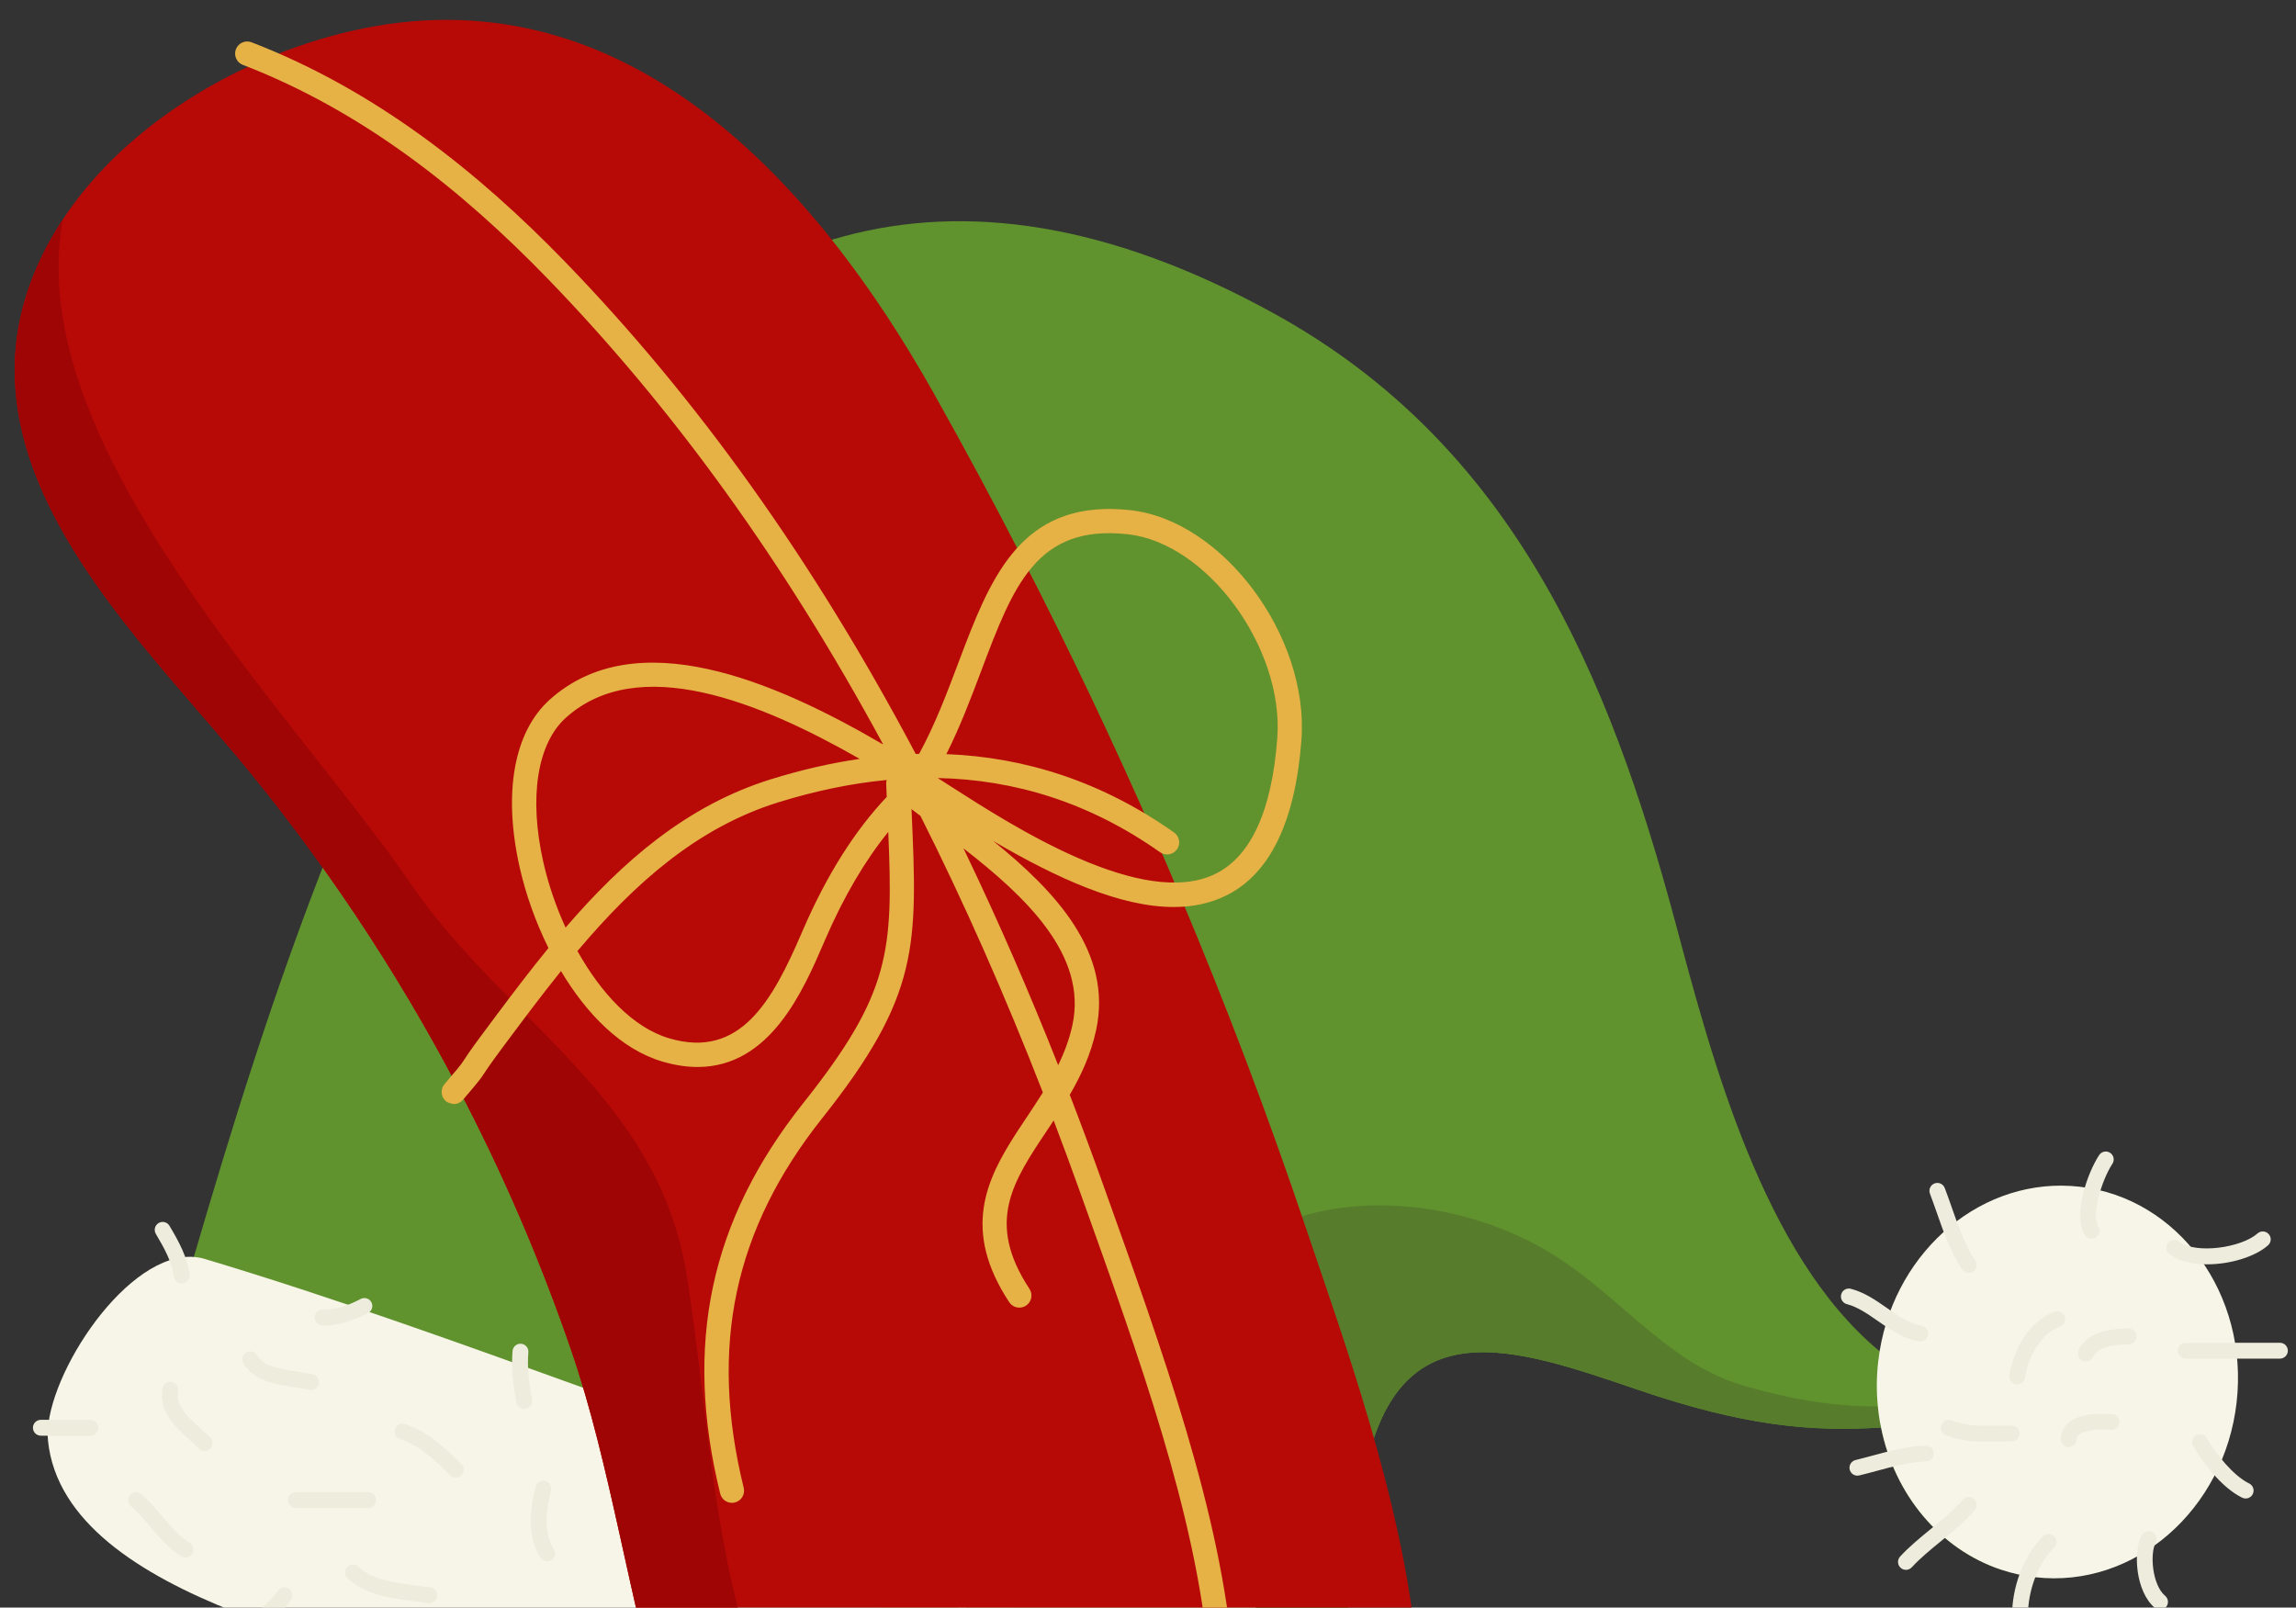 <?xml version="1.0" encoding="UTF-8"?>
<svg width="447px" height="313px" viewBox="0 0 447 313" version="1.1" xmlns="http://www.w3.org/2000/svg" xmlns:xlink="http://www.w3.org/1999/xlink">
    <rect x="0" y="0" width="447" height="313" fill="#333333" stroke="none"/>
    <title>decoration-24</title>
    <g id="decoration-24" stroke="none" stroke-width="1" fill="none" fill-rule="evenodd">
        <g id="Christmas/Stuffs/Beanie-1-Big" transform="translate(6.412, 43.07)">
            <path d="M395.865,230.733 C392.717,231.073 389.737,231.427 386.911,231.767 C376.444,233.064 367.969,234.345 359.802,234.87 C345.939,235.751 332.956,234.5 312.577,227.552 C288.323,219.293 266.092,211.389 259.361,243.253 C256.551,256.515 257.694,269.189 253.711,277.634 C250.453,284.535 243.784,288.626 228.716,287.916 C224.1,287.7 209.295,283.686 189.658,277.665 C129.897,259.294 25.396,222.072 27.356,215.294 C28.622,210.926 29.95,206.372 31.309,201.662 L31.324,201.662 C59.576,105.128 111.834,-53.7 241.777,18.057 C288.215,43.699 306.865,88.331 319.833,136.792 C326.811,162.851 336.845,201.308 359.525,220.019 C363.939,223.677 368.849,226.565 374.299,228.479 C378.174,229.822 382.311,230.686 386.757,230.949 C389.659,231.149 392.701,231.073 395.865,230.733" id="Fill-1" fill="#60922E"></path>
            <path d="M383.176,262.551 C371.257,258.568 362.411,247.9 359.802,234.87 C345.939,235.751 332.956,234.5 312.577,227.552 C288.323,219.293 266.092,211.389 259.361,243.253 C256.551,256.515 257.694,269.189 253.711,277.634 C254.02,277.819 254.344,278.005 254.653,278.189 C268.671,286.634 266.803,307.105 259.994,319.594 C255.301,328.225 245.822,335.327 235.664,335.095 C229.952,334.956 224.425,333.088 219.006,331.22 C208.277,327.53 197.563,323.825 186.849,320.12 C187.049,306.256 187.698,291.76 189.658,277.665 C190.692,270.285 192.082,262.999 193.95,255.974 C201.005,229.621 214.9,206.85 242.24,195.426 C260.102,187.969 282.766,192.045 298.234,202.682 C310.308,210.988 319.138,222.597 332.878,226.673 C340.798,229.019 350.061,230.856 359.185,230.764 C364.356,230.702 369.482,230.038 374.299,228.479 C377.787,227.368 381.107,225.792 384.179,223.677 C385.367,225.53 386.217,228.047 386.757,230.949 C386.819,231.211 386.865,231.489 386.911,231.767 C388.409,240.906 387.004,253.597 383.176,262.551" id="Fill-3" fill="#577C2C"></path>
            <path d="M259.994,319.594 C255.301,328.225 245.822,335.327 235.664,335.095 C229.952,334.956 224.425,333.088 219.006,331.22 C208.277,327.53 197.563,323.825 186.849,320.12 C154.69,308.974 122.564,297.749 90.437,286.511 C67.511,278.499 6.206,268.943 2.934,237.464 C1.776,226.349 17.137,201.786 30.428,201.632 C30.722,201.632 31.015,201.632 31.309,201.662 L31.324,201.662 C32.05,201.71 32.775,201.832 33.47,202.049 C83.845,217.163 132.305,237.818 182.742,252.794 C186.462,253.89 190.198,254.94 193.95,255.974 C214.436,261.609 235.277,266.781 253.711,277.634 C254.02,277.819 254.344,278.005 254.653,278.189 C268.671,286.634 266.803,307.105 259.994,319.594" id="Fill-4" fill="#F7F5E7"></path>
            <path d="M429.027,229.976 C426.634,250.972 409.081,266.225 389.813,264.017 C387.514,263.755 385.291,263.261 383.176,262.551 C371.257,258.568 362.411,247.9 359.802,234.87 C359.509,233.527 359.308,232.153 359.185,230.764 C358.892,227.923 358.906,225.005 359.247,222.041 C359.323,221.362 359.417,220.683 359.525,220.019 C362.782,200.072 379.84,185.869 398.459,187.984 C417.726,190.177 431.42,208.98 429.027,229.976" id="Fill-5" fill="#F7F5E7"></path>
            <path d="M33.408,239.424 C33.01,239.424 32.612,239.272 32.31,238.966 C31.741,238.391 31.116,237.828 30.486,237.259 C27.671,234.72 24.48,231.841 25.215,227.261 C25.349,226.419 26.143,225.843 26.984,225.982 C27.825,226.117 28.398,226.909 28.262,227.751 C27.794,230.674 30,232.663 32.554,234.967 C33.229,235.576 33.898,236.179 34.507,236.795 C35.106,237.402 35.1,238.379 34.494,238.979 C34.193,239.276 33.8,239.424 33.408,239.424 M54.158,227.568 C54.047,227.568 53.934,227.555 53.821,227.531 C52.93,227.331 51.959,227.185 50.966,227.033 C47.219,226.461 42.971,225.811 40.966,222.353 C40.537,221.616 40.789,220.67 41.526,220.243 C42.262,219.812 43.206,220.065 43.636,220.803 C44.901,222.983 48.221,223.49 51.433,223.981 C52.459,224.138 53.519,224.299 54.493,224.517 C55.326,224.703 55.85,225.528 55.664,226.36 C55.504,227.08 54.866,227.568 54.158,227.568 M29.702,260.173 C29.424,260.173 29.142,260.098 28.888,259.94 C26.36,258.368 24.593,256.263 22.885,254.228 C21.659,252.766 20.501,251.386 19.071,250.174 C18.421,249.622 18.341,248.648 18.892,247.998 C19.443,247.347 20.417,247.268 21.069,247.819 C22.697,249.202 23.995,250.748 25.249,252.242 C26.874,254.179 28.408,256.006 30.518,257.318 C31.243,257.769 31.464,258.721 31.014,259.444 C30.721,259.915 30.217,260.173 29.702,260.173 M65.273,250.54 L51.193,250.54 C50.34,250.54 49.649,249.849 49.649,248.996 C49.649,248.144 50.34,247.452 51.193,247.452 L65.273,247.452 C66.125,247.452 66.817,248.144 66.817,248.996 C66.817,249.849 66.125,250.54 65.273,250.54 M82.317,244.611 C81.924,244.611 81.532,244.463 81.232,244.166 C78.49,241.457 75.382,238.386 71.47,237.127 C70.657,236.866 70.211,235.996 70.472,235.185 C70.733,234.373 71.602,233.924 72.414,234.188 C77.029,235.673 80.562,239.165 83.401,241.97 C84.008,242.569 84.014,243.546 83.414,244.152 C83.113,244.459 82.715,244.611 82.317,244.611 M77.131,269.066 L76.9,269.049 C76.146,268.936 75.342,268.835 74.507,268.73 C70.052,268.17 64.504,267.472 61.214,264.164 C60.612,263.559 60.615,262.582 61.219,261.981 C61.823,261.379 62.801,261.381 63.403,261.987 C65.944,264.542 70.698,265.139 74.894,265.666 C75.753,265.774 76.582,265.879 77.358,265.995 C78.202,266.122 78.783,266.908 78.656,267.752 C78.541,268.517 77.882,269.066 77.131,269.066 M239.416,297.225 C239.007,297.225 238.598,297.063 238.294,296.742 C236.031,294.354 234.149,291.799 232.156,289.093 C231.473,288.167 230.772,287.215 230.033,286.239 C229.518,285.559 229.652,284.591 230.331,284.077 C231.011,283.558 231.98,283.695 232.494,284.375 C233.241,285.362 233.951,286.324 234.642,287.262 C236.577,289.888 238.405,292.369 240.536,294.619 C241.123,295.238 241.096,296.215 240.476,296.802 C240.178,297.085 239.797,297.225 239.416,297.225 M233.005,316.634 C230.857,316.634 228.757,316.278 227.037,315.659 C226.234,315.371 225.817,314.487 226.106,313.685 C226.394,312.882 227.282,312.462 228.081,312.754 C232.057,314.182 237.365,313.634 239.916,311.533 C240.573,310.991 241.546,311.085 242.089,311.743 C242.631,312.402 242.537,313.374 241.879,313.917 C239.55,315.835 236.223,316.634 233.005,316.634 M194.213,312.046 C194.121,312.046 194.026,312.037 193.93,312.02 C188.546,311.023 184.076,306.554 183.061,301.153 C182.904,300.314 183.456,299.509 184.294,299.35 C185.138,299.19 185.939,299.744 186.097,300.583 C186.88,304.76 190.333,308.214 194.493,308.983 C195.331,309.139 195.885,309.945 195.73,310.783 C195.592,311.526 194.943,312.046 194.213,312.046 M208.692,290.653 C204.67,290.653 200.428,290.089 196.744,289.012 C195.925,288.773 195.456,287.915 195.694,287.097 C195.933,286.28 196.793,285.812 197.609,286.048 C202.748,287.549 209.041,287.977 214.034,287.164 C214.876,287.02 215.669,287.598 215.806,288.44 C215.943,289.282 215.371,290.075 214.53,290.212 C212.707,290.508 210.728,290.653 208.692,290.653 M169.239,279.469 C168.899,279.469 168.549,279.459 168.185,279.438 C167.333,279.386 166.685,278.656 166.735,277.805 C166.785,276.953 167.515,276.285 168.368,276.356 C172.785,276.612 174.588,274.91 177.343,272.325 C178.122,271.597 178.947,270.824 179.886,270.041 C180.537,269.496 181.513,269.584 182.06,270.239 C182.605,270.893 182.518,271.867 181.862,272.413 C180.974,273.154 180.192,273.888 179.455,274.579 C176.668,277.191 174.237,279.469 169.239,279.469 M150.491,257.95 C149.639,257.95 148.947,257.259 148.947,256.406 L148.947,249.737 C148.947,248.885 149.639,248.193 150.491,248.193 C151.344,248.193 152.035,248.885 152.035,249.737 L152.035,256.406 C152.035,257.259 151.344,257.95 150.491,257.95 M130.483,258.692 C130.329,258.692 130.169,258.668 130.013,258.619 C122.644,256.259 118.65,248.932 115.442,243.046 L115.049,242.326 C114.64,241.578 114.915,240.64 115.663,240.231 C116.412,239.822 117.349,240.097 117.758,240.844 L118.152,241.568 C121.252,247.253 124.763,253.696 130.954,255.677 C131.766,255.937 132.214,256.806 131.954,257.618 C131.744,258.274 131.137,258.692 130.483,258.692 M100.103,260.914 C99.601,260.914 99.109,260.671 98.812,260.221 C96.085,256.09 96.794,250.413 97.868,246.376 C98.088,245.553 98.928,245.063 99.757,245.282 C100.581,245.501 101.071,246.347 100.852,247.17 C100.106,249.974 99.183,255.177 101.389,258.52 C101.859,259.232 101.662,260.189 100.951,260.659 C100.689,260.832 100.395,260.914 100.103,260.914 M123.813,283.887 C123.581,283.887 123.344,283.833 123.122,283.721 C117.628,280.965 113.003,278.531 108.981,276.279 C108.237,275.863 107.971,274.923 108.387,274.179 C108.804,273.435 109.748,273.17 110.489,273.585 C114.47,275.813 119.055,278.227 124.507,280.963 C125.269,281.345 125.577,282.273 125.194,283.035 C124.923,283.575 124.379,283.887 123.813,283.887 M143.823,285.369 C143.379,285.369 142.939,285.178 142.634,284.809 C141.616,283.582 140.508,282.382 139.335,281.113 C137.357,278.975 135.312,276.762 133.652,274.318 C133.173,273.613 133.357,272.652 134.062,272.173 C134.768,271.695 135.729,271.878 136.207,272.583 C137.737,274.836 139.702,276.962 141.602,279.018 C142.751,280.261 143.94,281.547 145.011,282.841 C145.556,283.497 145.464,284.47 144.807,285.014 C144.519,285.253 144.17,285.369 143.823,285.369 M152.341,301.677 C152.204,301.677 152.065,301.675 151.927,301.67 C151.075,301.644 150.405,300.933 150.43,300.082 C150.455,299.228 151.169,298.518 152.019,298.584 C155.364,298.673 158.214,297.274 161.505,295.128 C162.219,294.664 163.176,294.864 163.641,295.58 C164.106,296.293 163.906,297.25 163.19,297.716 C160.026,299.779 156.525,301.677 152.341,301.677 M423.297,203.096 C420.444,203.096 417.759,202.501 415.958,201.132 C415.279,200.616 415.147,199.647 415.663,198.969 C416.178,198.291 417.147,198.158 417.826,198.673 C421.134,201.188 430.015,199.831 433.095,197.084 C433.729,196.515 434.706,196.571 435.273,197.208 C435.841,197.844 435.785,198.819 435.15,199.387 C432.629,201.637 427.759,203.096 423.297,203.096 M437.456,221.454 L419.116,221.454 C418.263,221.454 417.572,220.763 417.572,219.91 C417.572,219.057 418.263,218.366 419.116,218.366 L437.456,218.366 C438.308,218.366 439,219.057 439,219.91 C439,220.763 438.308,221.454 437.456,221.454 M430.786,248.688 C430.559,248.688 430.329,248.638 430.112,248.533 C425.963,246.516 422.151,241.253 420.554,238.462 C420.132,237.722 420.388,236.779 421.128,236.355 C421.87,235.932 422.812,236.188 423.235,236.929 C425.078,240.15 428.438,244.286 431.461,245.755 C432.228,246.128 432.548,247.051 432.176,247.818 C431.908,248.367 431.358,248.688 430.786,248.688 M414.113,270.363 C413.762,270.363 413.409,270.244 413.119,269.999 C409.349,266.822 408.843,259.062 410.524,255.872 C410.922,255.117 411.855,254.829 412.61,255.226 C413.364,255.623 413.653,256.557 413.256,257.312 C412.11,259.487 412.603,265.527 415.109,267.638 C415.761,268.188 415.844,269.162 415.295,269.814 C414.989,270.176 414.553,270.363 414.113,270.363 M386.882,272.03 L386.804,272.028 C385.953,271.986 385.297,271.262 385.338,270.41 C385.609,264.91 387.978,259.265 391.373,256.03 C391.991,255.443 392.966,255.465 393.557,256.082 C394.145,256.699 394.121,257.676 393.504,258.266 C390.651,260.983 388.656,265.812 388.423,270.562 C388.383,271.388 387.701,272.03 386.882,272.03 M364.649,262.582 C364.276,262.582 363.902,262.448 363.606,262.175 C362.978,261.598 362.936,260.622 363.513,259.994 C365.279,258.071 367.428,256.313 369.507,254.612 C371.84,252.704 374.044,250.902 375.692,248.932 C376.24,248.277 377.213,248.192 377.867,248.738 C378.522,249.285 378.608,250.259 378.061,250.913 C376.225,253.107 373.803,255.088 371.461,257.003 C369.466,258.634 367.403,260.322 365.788,262.082 C365.483,262.414 365.066,262.582 364.649,262.582 M355.2,244.242 C354.504,244.242 353.871,243.766 353.701,243.059 C353.501,242.23 354.01,241.397 354.84,241.197 C355.973,240.924 357.094,240.62 358.215,240.317 C361.491,239.432 364.878,238.516 368.48,238.376 C369.355,238.343 370.05,239.007 370.082,239.858 C370.117,240.71 369.453,241.427 368.6,241.461 C365.347,241.588 362.273,242.419 359.02,243.297 C357.873,243.608 356.724,243.918 355.563,244.199 C355.442,244.228 355.32,244.242 355.2,244.242 M367.43,218.12 C367.338,218.12 367.243,218.112 367.148,218.094 C364.04,217.52 361.567,215.794 359.174,214.124 C357.168,212.725 355.274,211.403 353.143,210.844 C352.318,210.628 351.825,209.784 352.041,208.959 C352.257,208.135 353.101,207.64 353.926,207.858 C356.589,208.556 358.801,210.099 360.941,211.592 C363.161,213.142 365.259,214.605 367.709,215.058 C368.547,215.213 369.101,216.019 368.946,216.857 C368.81,217.6 368.16,218.12 367.43,218.12 M376.878,204.782 C376.382,204.782 375.897,204.543 375.598,204.103 C373.373,200.809 371.985,196.845 370.645,193.011 C370.208,191.766 369.777,190.532 369.321,189.338 C369.017,188.541 369.416,187.649 370.212,187.345 C371.01,187.043 371.903,187.441 372.205,188.237 C372.671,189.456 373.113,190.718 373.559,191.991 C374.835,195.64 376.155,199.412 378.156,202.373 C378.634,203.08 378.448,204.04 377.741,204.516 C377.476,204.695 377.175,204.782 376.878,204.782 M400.776,198.113 C400.249,198.113 399.735,197.841 399.447,197.354 C397.116,193.414 399.996,185.276 402.264,181.826 C402.732,181.116 403.689,180.917 404.402,181.384 C405.114,181.853 405.313,182.81 404.844,183.522 C402.767,186.681 400.713,193.431 402.104,195.783 C402.538,196.517 402.295,197.463 401.561,197.897 C401.314,198.043 401.044,198.113 400.776,198.113 M386.328,226.457 L386.114,226.442 C385.27,226.325 384.68,225.547 384.795,224.701 C385.468,219.824 388.71,214.01 393.607,212.336 C394.412,212.059 395.291,212.491 395.567,213.298 C395.843,214.104 395.412,214.982 394.605,215.258 C390.93,216.514 388.385,221.277 387.855,225.124 C387.748,225.896 387.086,226.457 386.328,226.457 M396.33,238.683 L396.265,238.682 C395.413,238.647 394.751,237.927 394.786,237.075 C394.837,235.864 395.344,234.799 396.252,233.997 C398.453,232.055 402.549,232.08 404.794,232.266 C405.643,232.337 406.275,233.083 406.204,233.933 C406.133,234.783 405.383,235.414 404.537,235.344 C401.677,235.105 399.231,235.485 398.295,236.314 C398.014,236.56 397.887,236.828 397.871,237.204 C397.837,238.034 397.153,238.683 396.33,238.683 M399.663,222.012 C399.451,222.012 399.236,221.967 399.032,221.875 C398.254,221.526 397.906,220.612 398.255,219.835 C400.116,215.686 406.036,215.613 407.981,215.588 C408.869,215.582 409.534,216.259 409.545,217.112 C409.555,217.965 408.872,218.665 408.02,218.676 C404.109,218.724 401.771,219.54 401.071,221.099 C400.815,221.672 400.251,222.012 399.663,222.012 M380.611,237.628 C377.867,237.628 375.088,237.436 372.405,236.347 C371.616,236.026 371.235,235.126 371.556,234.335 C371.877,233.546 372.774,233.165 373.567,233.486 C376.399,234.635 379.507,234.576 382.8,234.511 C383.61,234.497 384.415,234.481 385.219,234.484 C386.071,234.487 386.76,235.181 386.757,236.033 C386.753,236.886 386.087,237.647 385.208,237.572 C384.425,237.568 383.646,237.583 382.859,237.599 C382.115,237.614 381.365,237.628 380.611,237.628 M223.855,335.759 C223.256,335.759 222.688,335.41 222.437,334.826 C221.272,332.129 220.486,329.247 220.099,326.262 C219.99,325.416 220.587,324.642 221.432,324.533 C222.265,324.416 223.052,325.02 223.162,325.865 C223.511,328.566 224.22,331.169 225.271,333.603 C225.609,334.386 225.248,335.294 224.466,335.632 C224.265,335.718 224.058,335.759 223.855,335.759 M252.753,339.464 C252.504,339.464 252.254,339.404 252.02,339.278 C248.93,337.608 245.479,335.447 243.307,332.089 C242.843,331.374 243.048,330.418 243.764,329.955 C244.481,329.489 245.435,329.698 245.898,330.412 C247.693,333.186 250.742,335.077 253.488,336.561 C254.238,336.967 254.517,337.904 254.112,338.654 C253.833,339.17 253.301,339.464 252.753,339.464 M258.681,292.038 C257.963,292.038 257.319,291.534 257.169,290.803 C256.998,289.967 257.538,289.152 258.373,288.981 C259.699,288.711 261.031,288.471 262.363,288.231 C264.694,287.813 267.104,287.379 269.408,286.778 C270.237,286.56 271.077,287.056 271.291,287.881 C271.507,288.705 271.013,289.549 270.188,289.764 C267.769,290.396 265.298,290.842 262.91,291.27 C261.601,291.506 260.293,291.741 258.992,292.007 C258.886,292.028 258.783,292.038 258.681,292.038 M28.96,206.819 C28.192,206.819 27.526,206.246 27.43,205.465 C27.087,202.68 25.577,199.952 23.928,197.17 C23.494,196.437 23.736,195.49 24.47,195.055 C25.202,194.62 26.149,194.863 26.585,195.596 C28.408,198.67 30.078,201.711 30.495,205.085 C30.599,205.933 29.997,206.703 29.152,206.807 L28.96,206.819 M56.808,214.979 C56.644,214.979 56.482,214.976 56.32,214.969 C55.468,214.936 54.804,214.218 54.838,213.366 C54.871,212.515 55.589,211.85 56.44,211.884 C58.643,211.969 60.979,211.319 63.816,209.836 C64.571,209.44 65.504,209.733 65.899,210.489 C66.295,211.244 66.002,212.177 65.247,212.572 C62.152,214.189 59.385,214.979 56.808,214.979 M11.178,236.46 L1.544,236.46 C0.691,236.46 0,235.769 0,234.916 C0,234.064 0.691,233.372 1.544,233.372 L11.178,233.372 C12.03,233.372 12.722,234.064 12.722,234.916 C12.722,235.769 12.03,236.46 11.178,236.46 M40.819,276.476 C40.401,276.476 39.983,276.306 39.678,275.973 C39.103,275.343 39.148,274.366 39.777,273.792 C40.679,272.97 41.698,272.183 42.685,271.42 C44.574,269.96 46.529,268.45 47.674,266.682 C48.137,265.966 49.092,265.762 49.81,266.226 C50.525,266.69 50.729,267.646 50.267,268.362 C48.834,270.572 46.668,272.246 44.571,273.864 C43.592,274.621 42.666,275.336 41.859,276.073 C41.563,276.343 41.19,276.476 40.819,276.476 M77.871,291.297 C77.391,291.297 76.916,291.073 76.615,290.652 C76.118,289.96 76.278,288.995 76.97,288.498 C78.707,287.255 79.773,285.577 80.902,283.802 C82.191,281.779 83.522,279.685 85.906,278.094 C86.613,277.617 87.574,277.812 88.046,278.522 C88.52,279.23 88.329,280.188 87.62,280.662 C85.779,281.892 84.675,283.624 83.508,285.459 C82.27,287.404 80.991,289.416 78.77,291.009 C78.498,291.203 78.183,291.297 77.871,291.297 M114.922,298.707 C114.533,298.707 114.143,298.56 113.844,298.268 C111.897,296.37 111.222,293.739 111.942,290.86 C112.149,290.034 112.992,289.53 113.814,289.737 C114.641,289.944 115.144,290.783 114.938,291.61 C114.483,293.429 114.839,294.927 116,296.058 C116.61,296.654 116.622,297.632 116.026,298.241 C115.725,298.55 115.323,298.707 114.922,298.707 M174.946,258.691 C174.434,258.691 173.933,258.437 173.639,257.971 C173.184,257.25 173.4,256.296 174.122,255.841 C175.211,255.155 176.431,254.588 177.613,254.04 C179.199,253.303 180.84,252.541 182.126,251.501 C182.787,250.963 183.761,251.067 184.297,251.73 C184.834,252.393 184.731,253.366 184.067,253.901 C182.485,255.182 180.669,256.025 178.913,256.841 C177.77,257.372 176.69,257.872 175.768,258.454 C175.512,258.615 175.227,258.691 174.946,258.691 M213.479,269.066 C213.126,269.066 212.771,268.946 212.481,268.7 C211.83,268.148 211.751,267.174 212.302,266.523 C213.27,265.382 214.516,264.487 215.72,263.621 C217.409,262.406 219.004,261.258 219.394,259.729 C219.604,258.904 220.443,258.403 221.272,258.616 C222.097,258.826 222.596,259.667 222.385,260.494 C221.717,263.11 219.489,264.713 217.523,266.127 C216.421,266.919 215.38,267.668 214.657,268.521 C214.351,268.881 213.917,269.066 213.479,269.066 M95.654,231.273 C94.929,231.273 94.283,230.761 94.139,230.024 C93.385,226.144 93.135,222.855 93.376,219.967 C93.445,219.118 94.188,218.487 95.042,218.557 C95.892,218.628 96.523,219.375 96.453,220.224 C96.236,222.824 96.47,225.837 97.17,229.435 C97.333,230.272 96.787,231.082 95.949,231.245 C95.85,231.264 95.751,231.273 95.654,231.273 M130.485,306.118 C129.995,306.118 129.513,305.886 129.214,305.452 C128.729,304.751 128.905,303.79 129.605,303.304 C131.61,301.916 133.982,297.897 134.241,297.322 C134.583,296.567 135.47,296.19 136.24,296.5 C137.009,296.813 137.405,297.65 137.122,298.431 C136.922,298.982 134.203,303.877 131.362,305.844 C131.094,306.028 130.788,306.118 130.485,306.118 M170.498,318.715 C170.28,318.715 170.06,318.669 169.85,318.571 C169.076,318.214 168.74,317.296 169.099,316.522 C169.76,315.094 170.067,312.63 170.338,310.455 L170.45,309.564 C170.558,308.718 171.33,308.117 172.178,308.23 C173.024,308.339 173.621,309.112 173.512,309.957 L173.402,310.836 C173.089,313.352 172.765,315.954 171.9,317.82 C171.639,318.384 171.081,318.715 170.498,318.715" id="Combined-Shape" fill="#EEECDD"></path>
            <g id="Group-44" transform="translate(0.059, 209.66)"></g>
        </g>
        <g id="Christmas/Gifts/Gift-2" transform="translate(2.862, 2.07)">
            <path d="M273.303,335.338 C272.848,343.981 271.15,352.013 267.803,358.975 C258.987,377.316 238.335,391.492 216.568,397.322 C198.761,402.116 180.2,401.346 166.731,392.733 C122.254,364.302 123.748,305.838 108.393,260.968 C102.342,243.319 94.939,226.125 86.248,209.592 C74.195,186.599 59.704,164.879 43.044,144.95 L42.856,144.73 C21.796,119.584 -10.532,88.388 3.361,52.24 C4.932,48.17 6.96,44.304 9.364,40.657 C18.92,26.166 34.432,15.165 50.714,8.627 C56.45,6.333 62.266,4.588 67.955,3.441 C119.52,-6.947 156.013,33.758 178.865,74.384 C184.884,85.103 190.714,95.931 196.31,106.87 C205.409,124.582 213.959,142.577 221.927,160.808 C223.593,164.58 225.212,168.352 226.799,172.14 C235.742,193.341 243.914,214.856 251.254,236.639 C258.467,258.06 270.286,290.201 272.911,319.024 C273.413,324.619 273.586,330.088 273.303,335.338" id="Fill-1" fill="#B70A07"></path>
            <path d="M273.303,335.338 C272.848,343.981 271.15,352.013 267.803,358.975 C258.987,377.316 238.335,391.492 216.568,397.322 C198.761,402.116 180.2,401.346 166.731,392.733 C122.254,364.302 123.748,305.838 108.393,260.968 C102.342,243.319 94.939,226.125 86.248,209.592 C74.195,186.599 59.704,164.879 43.044,144.95 L42.856,144.73 C21.796,119.584 -10.532,88.388 3.361,52.24 C4.932,48.17 6.96,44.304 9.364,40.657 C1.286,84.679 54.485,136.935 77.023,169.892 C83.184,178.897 90.602,186.504 97.973,193.938 C112.652,208.758 127.11,222.903 130.835,246.242 C137.059,285.312 135.912,329.554 167.328,358.284 C184.255,373.748 207.436,378.463 227.475,372.757 C244.936,367.823 266.247,340.131 272.911,319.024 C273.413,324.619 273.586,330.088 273.303,335.338" id="Fill-3" fill="#9E0504"></path>
            <path d="M46.113,6.161 C70.183,15.45 90.116,31.322 107.125,48.879 C132.939,75.525 155.565,107.235 175.42,144.727 C175.64,144.721 175.861,144.715 176.082,144.71 C179.203,138.957 181.505,132.852 183.745,126.912 C184.055,126.09 184.364,125.27 184.675,124.455 L185.048,123.478 C190.844,108.385 197.314,95.108 217.161,97.255 C235.201,99.209 252.03,121.806 250.509,142.029 C249.316,157.857 244.412,168.027 235.93,172.255 C232.782,173.825 229.325,174.525 225.632,174.525 C215.264,174.525 203.03,169.004 190.51,161.677 C202.697,171.518 213.773,183.386 210.545,198.453 C209.532,203.18 207.627,207.281 205.406,211.093 C207.597,216.772 209.746,222.556 211.853,228.445 C235.748,295.198 255.916,351.209 211.048,401.764 C210.581,402.289 209.934,402.557 209.283,402.557 C208.727,402.557 208.168,402.361 207.719,401.962 C206.746,401.097 206.656,399.607 207.521,398.634 C250.76,349.915 230.819,295.421 207.415,230.032 C205.728,225.317 204.013,220.669 202.272,216.088 C201.828,216.762 201.382,217.43 200.938,218.095 C194.287,228.059 189.035,235.931 197.561,248.875 C198.276,249.963 197.975,251.424 196.888,252.142 C195.799,252.854 194.338,252.555 193.622,251.469 C184.401,237.469 189.096,227.654 195.015,218.506 L195.412,217.897 C195.942,217.086 196.48,216.28 197.016,215.476 C198.078,213.886 199.149,212.281 200.172,210.635 C192.727,191.515 184.794,173.584 176.338,156.782 C175.749,156.34 175.169,155.904 174.598,155.471 C174.603,155.605 174.609,155.738 174.615,155.872 C175.768,181.978 176.201,191.745 157.214,215.639 C140.037,237.257 135.179,260.127 141.928,287.614 C142.24,288.879 141.466,290.156 140.202,290.466 C140.014,290.513 139.823,290.535 139.638,290.535 C138.577,290.535 137.614,289.814 137.35,288.739 C130.224,259.719 135.362,235.56 153.522,212.706 C170.512,191.326 171.052,183.117 170.071,159.903 C165.496,165.549 161.394,172.541 157.825,180.792 L157.529,181.477 C153.49,190.833 147.082,205.673 132.951,205.673 C130.842,205.673 128.562,205.343 126.091,204.614 C118.063,202.247 111.319,195.327 106.355,186.995 C104.383,189.445 102.451,191.941 100.542,194.456 L99.633,195.658 C98.726,196.861 97.823,198.066 96.924,199.272 L96.025,200.478 C95.577,201.081 95.129,201.683 94.681,202.285 C92.28,205.514 91.705,206.464 91.156,207.28 L91.038,207.453 C90.938,207.597 90.836,207.742 90.72,207.899 L90.574,208.095 C90.034,208.808 89.183,209.831 87.262,212.071 C86.797,212.614 86.136,212.892 85.473,212.892 C84.746,212.768 84.234,212.579 83.938,212.324 C82.95,211.477 82.837,209.988 83.684,209 C86.152,206.125 86.742,205.393 87.231,204.677 L87.335,204.523 C87.836,203.773 88.365,202.878 90.897,199.473 C91.512,198.646 92.128,197.818 92.745,196.99 L93.672,195.747 C97.008,191.279 100.394,186.819 103.916,182.509 C101.372,177.375 99.473,171.942 98.322,166.851 C95.043,152.349 97.171,140.433 104.163,134.156 C120.938,119.101 147.734,130.396 169.089,142.891 C149.969,107.553 128.309,77.521 103.739,52.16 C87.089,34.972 67.818,19.591 44.417,10.56 C43.201,10.091 42.597,8.726 43.066,7.512 C43.535,6.297 44.897,5.694 46.113,6.161 Z M184.704,163.098 L185.356,164.451 C191.573,177.427 197.5,191.041 203.15,205.318 C204.353,202.852 205.336,200.256 205.934,197.465 C208.843,183.887 196.87,172.55 184.704,163.098 Z M169.769,149.794 L169.691,149.802 C162.78,150.467 155.77,151.941 148.692,154.136 C132.835,159.052 120.678,169.988 109.894,182.705 L109.561,183.1 C114.121,191.269 120.355,198.007 127.425,200.091 C141.289,204.184 147.532,192.737 153.2,179.61 L153.499,178.919 C158.08,168.328 163.543,159.663 169.774,153.091 C169.738,152.273 169.702,151.436 169.668,150.581 C169.656,150.31 169.692,150.044 169.769,149.794 Z M107.312,137.665 C101.714,142.691 100.072,153.213 102.921,165.811 C103.87,170.005 105.344,174.368 107.249,178.531 C118.256,165.736 130.78,154.752 147.295,149.632 C153.075,147.84 158.82,146.511 164.512,145.685 C144.911,134.486 121.374,125.042 107.312,137.665 Z M188.156,128.576 C186.135,133.933 184.065,139.421 181.379,144.757 C196.842,145.363 211.753,150.163 225.715,160.015 C226.778,160.766 227.033,162.236 226.281,163.301 C225.531,164.364 224.058,164.618 222.996,163.867 C209.338,154.228 194.799,149.729 179.704,149.415 L179.073,149.013 C180.166,149.708 181.215,150.381 182.21,151.019 C194.375,158.828 219.687,175.081 233.826,168.035 C240.717,164.599 244.749,155.731 245.806,141.675 C247.136,124.044 232.15,103.621 216.655,101.942 C198.921,100.016 194.408,111.997 188.156,128.576 Z" id="Combined-Shape" fill="#E6B145"></path>
        </g>
    </g>
</svg>
